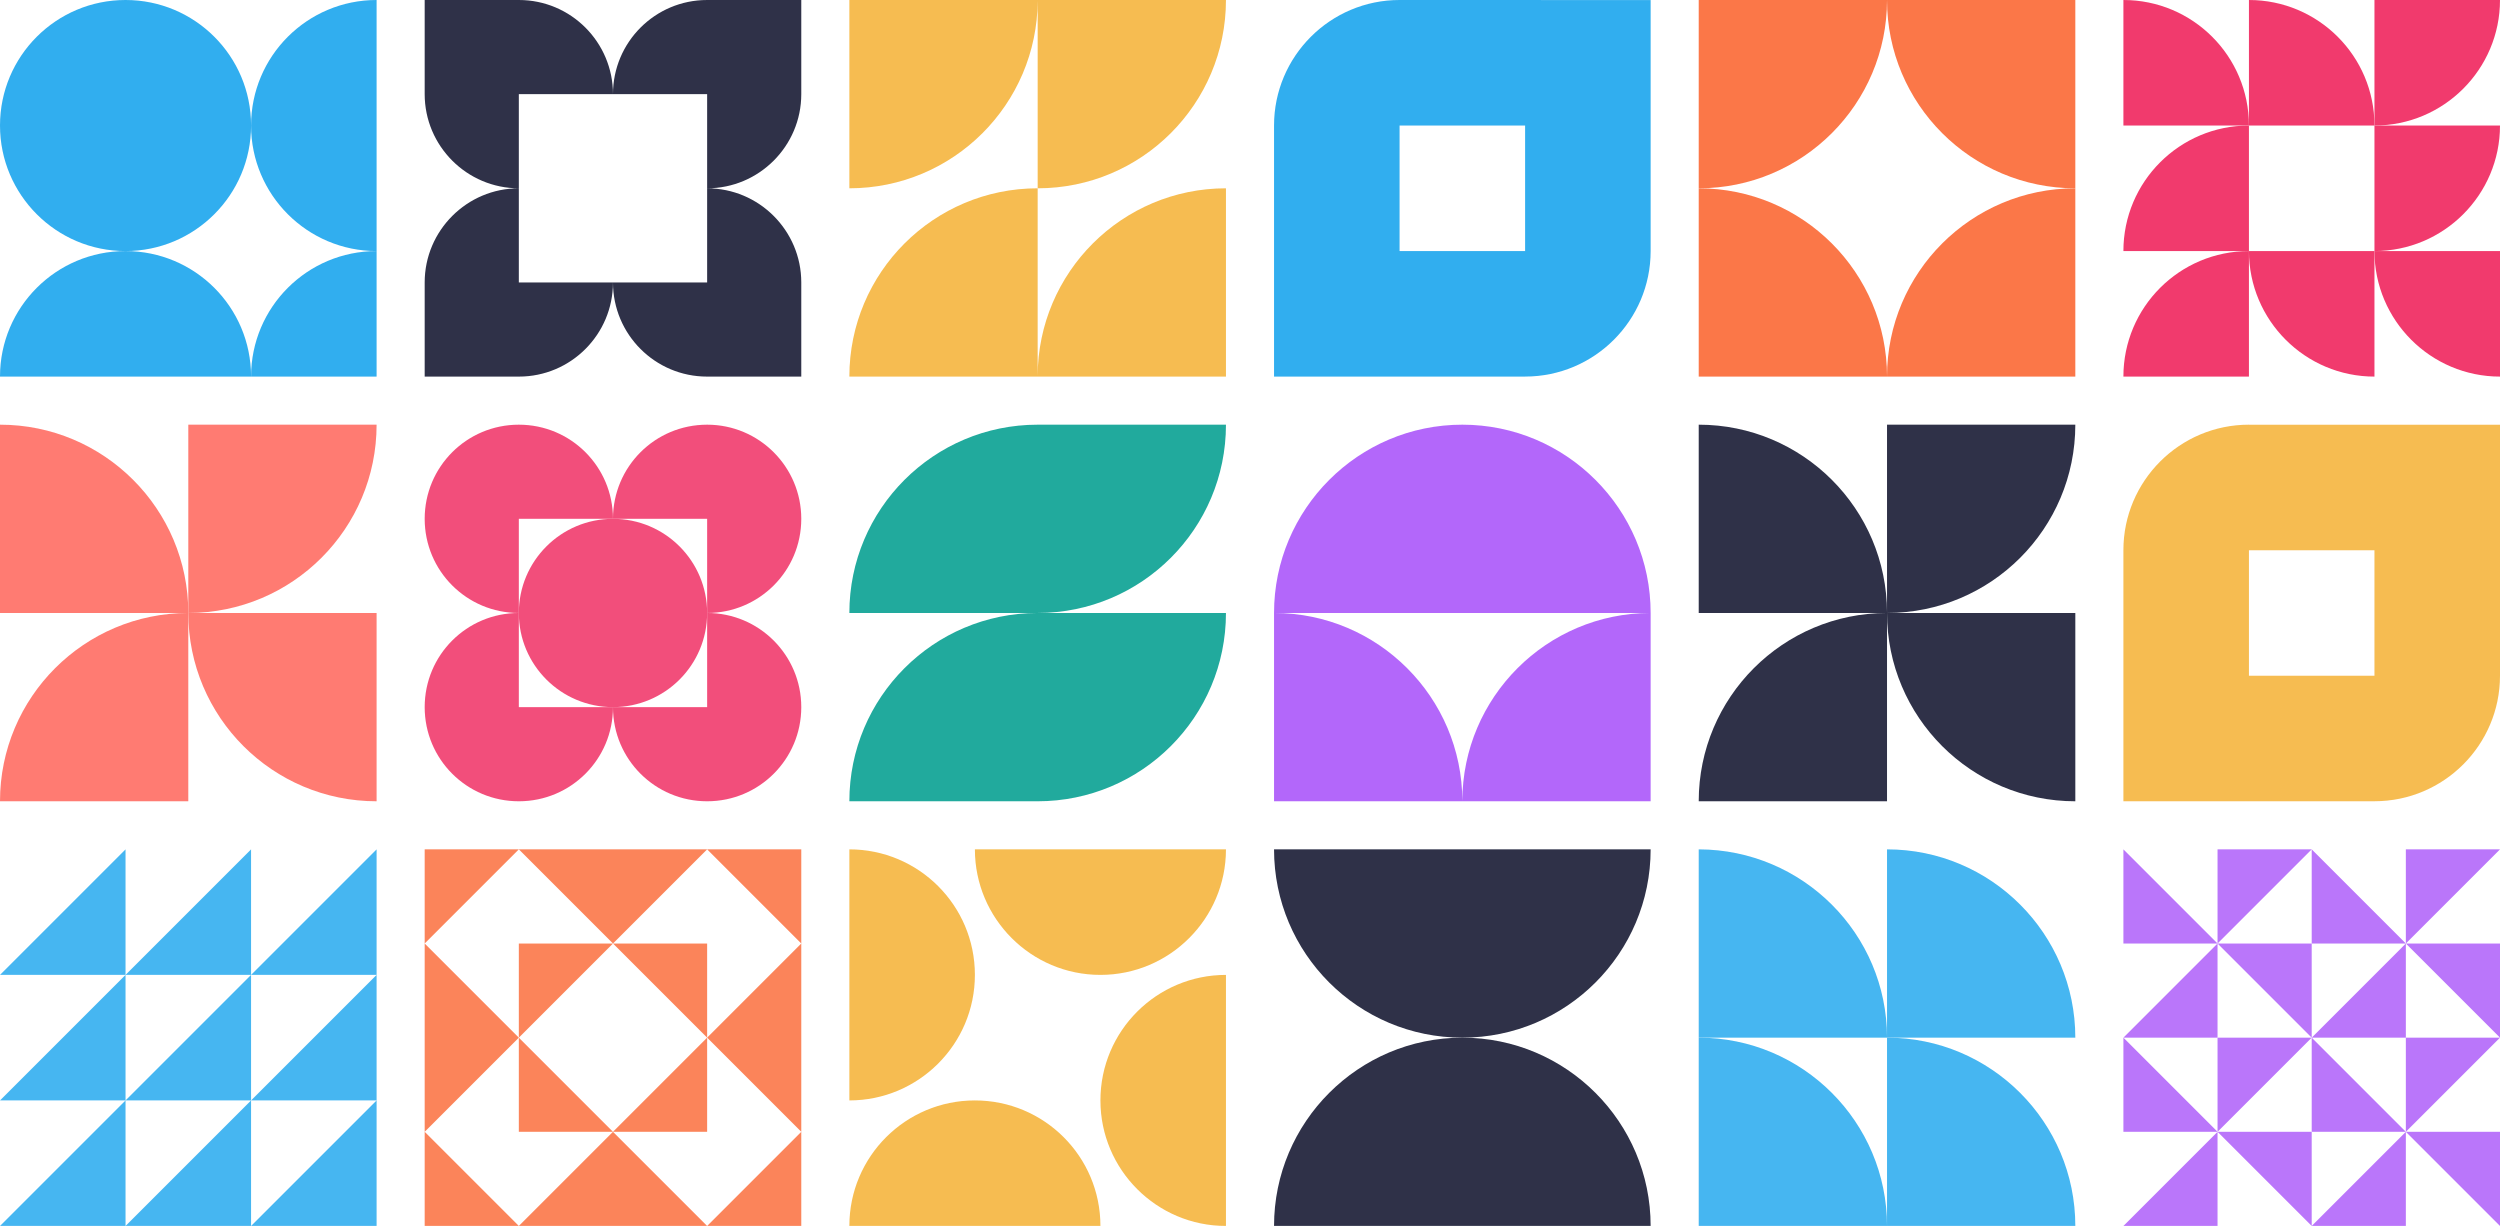 <svg width="1248" height="612" viewBox="0 0 1248 612" fill="none" xmlns="http://www.w3.org/2000/svg">
<g opacity="0.9">
<path d="M62.667 125.333C28.096 125.333 0 97.238 0 62.667C0 27.991 28.096 0 62.667 0C97.238 0 125.333 27.991 125.333 62.667C125.333 97.238 97.238 125.333 62.667 125.333Z" fill="#1BA5ED"/>
<path d="M125.333 188H0C0 153.324 28.096 125.333 62.667 125.333C97.238 125.333 125.333 153.324 125.333 188Z" fill="#1BA5ED"/>
<path d="M188 125.333V188H125.333C125.333 153.324 153.429 125.333 188 125.333Z" fill="#1BA5ED"/>
<path d="M188 125.333V0C153.429 0 125.333 27.991 125.333 62.667C125.333 97.238 153.429 125.333 188 125.333Z" fill="#1BA5ED"/>
<path d="M1122.67 125.333H1185.33V188C1150.76 188 1122.67 159.904 1122.67 125.333Z" fill="#F0255D"/>
<path d="M1060 188H1122.67V125.333C1088.1 125.333 1060 153.324 1060 188Z" fill="#F0255D"/>
<path d="M1122.67 62.667V125.333H1060C1060 90.658 1088.1 62.667 1122.67 62.667Z" fill="#F0255D"/>
<path d="M1060 0V62.667H1122.67C1122.67 27.991 1094.57 0 1060 0Z" fill="#F0255D"/>
<path d="M1185.33 62.667H1122.67V0C1157.24 0 1185.33 27.991 1185.33 62.667Z" fill="#F0255D"/>
<path d="M1248 0H1185.33V62.667C1219.9 62.667 1248 34.571 1248 0Z" fill="#F0255D"/>
<path d="M1185.33 125.333V62.667H1248C1248 97.238 1219.9 125.333 1185.33 125.333Z" fill="#F0255D"/>
<path d="M1248 188V125.333H1185.33C1185.33 159.904 1213.43 188 1248 188Z" fill="#F0255D"/>
<path d="M942 188C942 136.091 984.091 94 1036 94V188H942Z" fill="#FB6834"/>
<path d="M848 94C899.909 94 942 136.091 942 188H848V94Z" fill="#FB6834"/>
<path d="M942 0C942 51.909 984.091 94 1036 94V0H942Z" fill="#FB6834"/>
<path d="M848 94C899.909 94 942 51.909 942 0H848V94Z" fill="#FB6834"/>
<path d="M942 518H848V424C899.909 424.104 942 466.196 942 518Z" fill="#32AEEF"/>
<path d="M942 424V518H1036C1036 466.196 993.909 424 942 424Z" fill="#32AEEF"/>
<path d="M848 518V612H942C942 560.196 899.909 518 848 518Z" fill="#32AEEF"/>
<path d="M942 518V612H1036C1036 560.196 993.909 518 942 518Z" fill="#32AEEF"/>
<path d="M612 212C612 263.909 569.909 306 518 306H612C612 357.909 569.909 400 518 400H424C424 348.117 466.05 306.041 517.923 306H424C424 254.091 466.091 212 518 212H612Z" fill="#09A192"/>
<path d="M0 212C51.909 212 94 254.091 94 306H0V212Z" fill="#FF6D63"/>
<path d="M188 212C188 263.909 145.909 306 94 306V212H188Z" fill="#FF6D63"/>
<path d="M188 400C136.091 400 94 357.909 94 306H188V400Z" fill="#FF6D63"/>
<path d="M0 400C0 348.091 42.091 306 94 306V400H0Z" fill="#FF6D63"/>
<path fill-rule="evenodd" clip-rule="evenodd" d="M636 306C636 254.196 678.091 212 730 212C781.909 212 824 254.196 824 306V400H636L636 306ZM730 399.857C730.077 348.136 772.109 306.029 823.946 306L636.077 306C687.903 306.041 729.923 348.144 730 399.857Z" fill="#AB56FA"/>
<path d="M259 306C232.994 306 212 326.993 212 353C212 379.007 232.994 400 259 400C285.007 400 306 379.007 306 353H259V306Z" fill="#F13B6D"/>
<path d="M353 306V353H306C306 379.007 326.993 400 353 400C379.007 400 400 379.007 400 353C400 327.098 379.007 306 353 306Z" fill="#F13B6D"/>
<path d="M306 259C306 232.993 285.007 212 259 212C232.993 212 212 232.993 212 259C212 285.007 232.993 306 259 306V259H306Z" fill="#F13B6D"/>
<path d="M306 353C331.957 353 353 331.957 353 306C353 280.043 331.957 259 306 259C280.043 259 259 280.043 259 306C259 331.957 280.043 353 306 353Z" fill="#F13B6D"/>
<path d="M353 212C326.993 212 306 232.993 306 259H353V306C379.007 306 400 285.007 400 259C400 233.098 379.007 212 353 212Z" fill="#F13B6D"/>
<path fill-rule="evenodd" clip-rule="evenodd" d="M698.667 0C664.096 0 636 28.093 636 62.661L636 187.983H690.683V188H761.35V187.983C795.903 187.975 823.982 159.903 824 125.355V0.033H769.317V0.016H698.667V0ZM761.333 62.678L698.667 62.678L698.667 125.339H761.333L761.333 125.322L761.333 62.678Z" fill="#1BA5ED"/>
<path fill-rule="evenodd" clip-rule="evenodd" d="M1122.67 212C1088.1 212 1060 240.093 1060 274.661L1060 399.983H1114.68V400H1185.35V399.983C1219.9 399.975 1247.98 371.903 1248 337.355V212.033H1193.32V212.016H1122.67V212ZM1185.33 274.677L1122.67 274.677L1122.67 337.339H1185.33L1185.33 337.322L1185.33 274.677Z" fill="#F5B53E"/>
<path d="M424 94C475.813 94 517.845 52.064 518 0.286V94C466.091 94 424 136.091 424 188H612V94C560.186 94 518.154 135.937 518 187.714L518 94C569.909 94 612 51.909 612 0H424V94Z" fill="#F5B53E"/>
<path d="M848 212C899.863 212 941.926 254.017 942 305.863V212H1036C1036 263.909 993.909 306 942 306H848V212Z" fill="#181B34"/>
<path d="M942 306H1036V400C984.091 400 942 357.909 942 306Z" fill="#181B34"/>
<path d="M942 306V400H848C848 348.091 890.091 306 942 306Z" fill="#181B34"/>
<path d="M730 518C781.909 518 824 560.196 824 612H636C636 560.196 678.091 518 730 518Z" fill="#181B34"/>
<path d="M730 518C678.091 518 636 475.909 636 424H824C824 475.909 781.909 518 730 518Z" fill="#181B34"/>
<path d="M424 424C458.571 424 486.667 451.991 486.667 486.667C486.667 521.238 458.571 549.333 424 549.333V424Z" fill="#F5B53E"/>
<path d="M424 612C424 577.324 452.096 549.333 486.667 549.333C521.238 549.333 549.333 577.324 549.333 612H424Z" fill="#F5B53E"/>
<path d="M549.333 486.667C583.904 486.667 612 458.571 612 424H486.667C486.667 458.571 514.762 486.667 549.333 486.667Z" fill="#F5B53E"/>
<path d="M549.333 549.333C549.333 583.904 577.429 612 612 612V486.667C577.429 486.667 549.333 514.658 549.333 549.333Z" fill="#F5B53E"/>
<path d="M1154 471V424L1201 471H1154Z" fill="#B367FA"/>
<path d="M1154 565V518L1201 565H1154Z" fill="#B367FA"/>
<path d="M1107 518V565L1154 518H1107Z" fill="#B367FA"/>
<path fill-rule="evenodd" clip-rule="evenodd" d="M1154 518V471H1107L1154 424H1107V471L1060 424V471H1107L1060 518V565H1107L1060 612H1107V565L1154 612H1201V565L1248 612V565H1201L1248 518V471H1201L1248 424H1201V471L1154 518ZM1201 518V471L1248 518H1201ZM1201 518H1154L1107 471V518H1060L1107 565H1154V612L1201 565V518Z" fill="#B367FA"/>
<path d="M353 518V565H306L353 518Z" fill="#FB7748"/>
<path d="M306 565H259V518L306 565Z" fill="#FB7748"/>
<path d="M353 518V471H306H259V518L306 471L353 518Z" fill="#FB7748"/>
<path fill-rule="evenodd" clip-rule="evenodd" d="M400 424H353H259H212V471V565V612H259H353H400V565V471V424ZM353 518L400 471L353 424L306 471L259 424L212 471L259 518L212 565L259 612L306 565L353 612L400 565L353 518Z" fill="#FB7748"/>
<path fill-rule="evenodd" clip-rule="evenodd" d="M62.667 486.667L0 549.333H62.667L0 612H62.667H125.333H188V549.333V486.667V424L125.333 486.667V424L62.667 486.667ZM62.667 486.667H125.333L62.667 549.333V486.667ZM125.333 549.333V612L188 549.333H125.333ZM125.333 549.333L188 486.667H125.333V549.333ZM125.333 549.333L62.667 612V549.333H125.333Z" fill="#32AEEF"/>
<path d="M62.667 486.667H0L62.667 424V486.667Z" fill="#32AEEF"/>
<path fill-rule="evenodd" clip-rule="evenodd" d="M306 47C306 21.098 285.007 0 259 0H212V47C212 72.902 233.098 94 259 94C233.098 94 212 115.098 212 141V188H259C285.007 188 306 166.902 306 141C306 166.902 326.993 188 353 188H400V141C400 115.098 378.902 94 353 94C378.902 94 400 72.902 400 47V0H353C326.993 0 306 21.098 306 47ZM306 47H353V94V141H306H259V94V47H306Z" fill="#181B34"/>
</g>
</svg>
